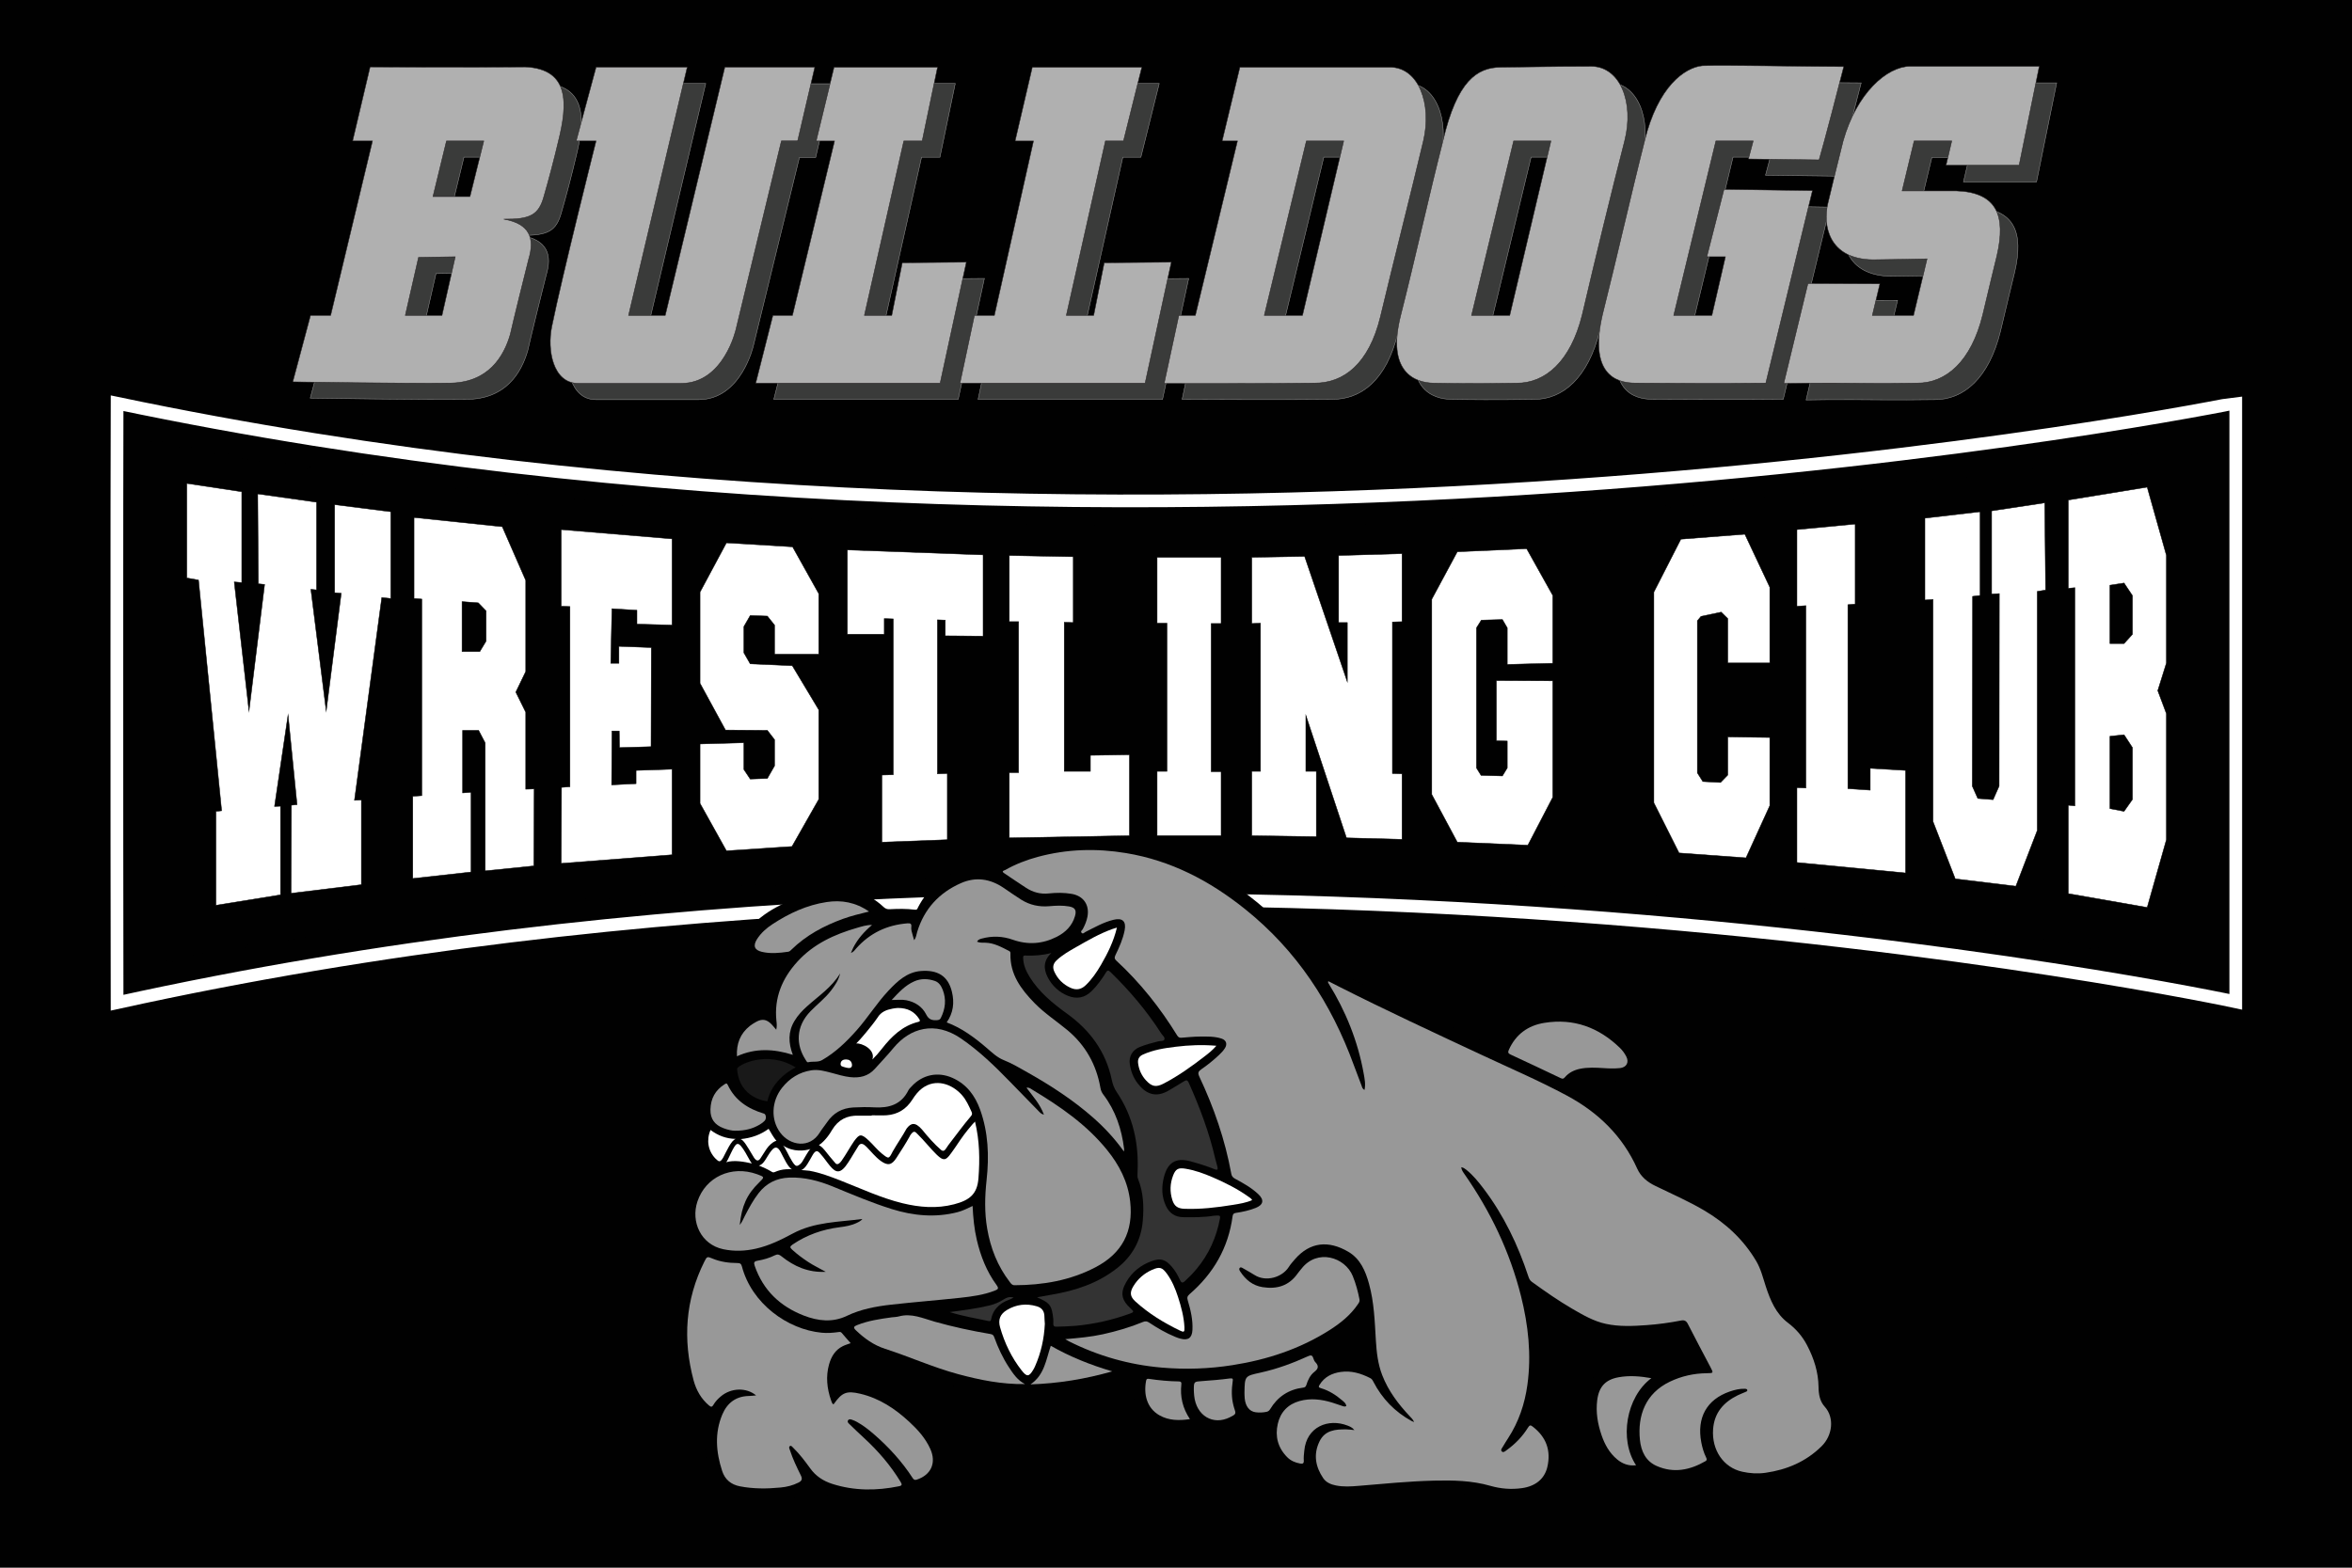 <?xml version="1.0" encoding="utf-8"?>
<!-- Generator: Adobe Illustrator 26.0.1, SVG Export Plug-In . SVG Version: 6.00 Build 0)  -->
<svg version="1.1" id="Banner_00000002370928143762477440000003144886751426026925_"
	 xmlns="http://www.w3.org/2000/svg" xmlns:xlink="http://www.w3.org/1999/xlink" x="0px" y="0px" viewBox="0 0 5184 3456"
	 style="enable-background:new 0 0 5184 3456;" xml:space="preserve">
<style type="text/css">
	.st0{fill:#010101;}
	.st1{fill:#010101;stroke:#010101;stroke-width:5;stroke-miterlimit:10;}
	.st2{fill:none;stroke:#FFFFFF;stroke-width:28;stroke-miterlimit:10;}
	.st3{fill:#FFFFFF;stroke:#010101;stroke-miterlimit:10;}
	.st4{fill:#3A3B3A;stroke:#989898;stroke-miterlimit:10;}
	.st5{fill:#B0B0B0;stroke:#231F20;stroke-miterlimit:10;}
	.st6{fill:#989898;}
	.st7{fill:#FFFFFF;}
	.st8{fill:#333333;}
	.st9{fill:#191919;}
</style>
<g id="Background_00000092454181532816580240000017887235835523703961_">
	<rect id="Background" class="st0" width="5184" height="3456"/>
</g>
<g id="BD_Wrestling_Logo">
	<g id="Banner">
		<path id="Banner_Background" class="st1" d="M323.7,969.1v1161.1c0,0,1923.1-463.8,4534.4,0.8c0,0,0-754,0-1155.8
			C2245,1397.4,323.7,969.1,323.7,969.1z"/>
		<path id="Banner_Border" class="st2" d="M258.1,888.9c-0.7,171.7-0.7,929,0,1321.6c2314-510.1,4669.7-2,4669.7-2V888.3
			C4927.7,888.3,2572.1,1373.9,258.1,888.9z"/>
		<g id="Wrestling_Club_Text">
			<g id="Wrestling_Club_Text_White_00000114035843102221130390000001570001571695375794_">
				<path id="B_00000103962049014372268210000006778784270000339089_" class="st3" d="M4775,1224.5l-42.4-150.6l-174,28.4V1297
					l14.6-1.4v480.9l-14.6-1.4V1970l174,30.5l42.4-149.7v-277.4l-19.1-50.9l19.1-61V1224.5z M4700.1,1762.3l-18.5,26.3l-31.1-6
					v-159.5l31.1-3.3l18.5,28.4V1762.3z M4700.1,1398.3l-18.5,20.4h-31.1v-128.6l31.1-4.8l18.5,27.8V1398.3z"/>
				<polygon id="U_00000083078328289521939890000007822644742349672359_" class="st3" points="4242.6,1142.3 4242.6,1322.8 
					4260.5,1321.5 4260.5,1811.1 4309.5,1937.4 4443.1,1953.7 4490.3,1830.8 4490.3,1303.8 4508.7,1300.8 4506.8,1108.5 
					4389.7,1126.2 4389.7,1309.6 4406.6,1308.6 4406.2,1733 4393,1762.9 4359.2,1760.2 4347.1,1733 4347.8,1314.7 4364.4,1312.7 
					4364.4,1128.1 				"/>
				<polygon id="L_00000162321025484193656840000007212174267994729644_" class="st3" points="3960.5,1167.5 3960.5,1336.6 
					3980.3,1335.2 3980.3,1737.1 3960.5,1736.4 3960.5,1901.4 4200.1,1924.5 4200.1,1698.4 4122.1,1693.7 4122.1,1741.9 
					4072.9,1738.5 4072.9,1333.1 4089,1331.7 4089,1155.3 				"/>
				<polygon id="C_00000001652175279307829240000012980046832427844241_" class="st3" points="3704.8,1188.6 3645.2,1305.3 
					3645.2,1769.7 3700.8,1880.4 3848.3,1891.2 3900.8,1776.1 3900.8,1625.8 3808.1,1624.5 3808.1,1708.6 3792.2,1725 
					3753.2,1722.9 3741.1,1703.8 3741.1,1368.5 3749.2,1358.8 3793.6,1349.4 3808.1,1363.7 3808.1,1461.5 3900.8,1461.5 
					3900.8,1294.5 3845.8,1177.7 				"/>
				<polygon id="G_00000025414205515153821670000004167688629574799253_" class="st3" points="3212,1216.4 3364.9,1209.6 
					3422.5,1312.7 3422.5,1462.2 3322.1,1464.8 3322.1,1384.1 3311.4,1365.8 3265,1367.1 3254.3,1384.1 3254.3,1693 3264.4,1709.3 
					3311.4,1710.6 3322.1,1693 3322.1,1633.7 3298.1,1633 3298.1,1500.3 3422.5,1500.9 3422.5,1757.5 3367.5,1863.3 3212,1856.5 
					3155.7,1751.4 3155.7,1321 				"/>
				<polygon id="N_00000095318972303003396170000010359365383045620140_" class="st3" points="2759,1228.6 2759,1374.6 
					2778.2,1373.9 2778.2,1700.4 2759,1700.4 2759,1842.3 2901.3,1844.4 2901.3,1700.4 2878.2,1700.4 2878.2,1576.9 2967.7,1847.1 
					3090.2,1850.4 3090.2,1705.9 3069,1705.2 3069,1371.2 3090.2,1370.5 3090.2,1220.5 2950.4,1224.6 2950.4,1372.5 2969.6,1372.5 
					2969.6,1503 2875.5,1226.6 				"/>
				<polygon id="I_00000155106524008958364160000000554330150170093459_" class="st3" points="2550.3,1228.6 2691.5,1228.6 
					2691.5,1374.6 2669.5,1374.6 2669.5,1701.1 2691.5,1701.1 2691.5,1842.3 2550.3,1842.3 2550.3,1700.4 2572.1,1700.4 
					2572.1,1373.9 2550.3,1373.9 				"/>
				<polygon id="L_00000003102131515770707080000017196687503516158900_" class="st3" points="2224.5,1224.6 2224.5,1370.5 
					2245,1370.5 2245,1703.2 2224.5,1703.2 2224.5,1847.1 2489.4,1842.3 2489.4,1663.8 2403.3,1665.1 2403.3,1700.4 2345.7,1700.4 
					2345.7,1371.9 2365.6,1372.5 2365.6,1227.3 				"/>
				<polygon id="T_00000176750799815929683390000010054625752962497425_" class="st3" points="1867.6,1212.3 1867.6,1398.3 
					1949,1398.3 1949,1363.7 1968.8,1364.4 1968.8,1707.9 1943.7,1708.6 1943.7,1856.6 2088,1851.2 2088,1705.2 2066.2,1705.9 
					2066.2,1366.4 2083.4,1367.1 2083.4,1401.7 2166.9,1402.4 2166.9,1223.2 				"/>
				<polygon id="S_00000086678267124918541930000001129053282623181489_" class="st3" points="1601.1,1196.7 1746.9,1205.5 
					1804.6,1308.7 1804.6,1442.4 1707.1,1442.4 1707.1,1378 1691.3,1358.2 1653.6,1356.9 1639.6,1381.2 1639.6,1439.1 
					1653.6,1463.5 1746.3,1467.5 1804.6,1564.7 1804.6,1762.2 1745.6,1866.1 1601.1,1875.6 1542.9,1771.1 1542.9,1640.1 
					1639.6,1637.4 1639.6,1696.4 1653.6,1717.4 1691.3,1716.1 1707.1,1688.4 1707.1,1630.5 1691.3,1610.1 1599,1609.4 
					1542.9,1506.3 1542.9,1305.3 				"/>
				<polygon id="E_00000006669169744249299570000012728564503127097517_" class="st3" points="1236.9,1336.5 1256.2,1337.2 
					1256.2,1734.4 1237.6,1735.8 1236.9,1903.4 1481.3,1884.4 1481.3,1695.7 1401.9,1698.4 1401.9,1727.6 1348.1,1730.3 
					1348.8,1611.5 1364.8,1611.5 1365.4,1648.2 1435,1646.1 1435.6,1427.5 1364.1,1424.8 1364.1,1462.2 1346.2,1462.2 
					1348.8,1341.9 1403.8,1345.3 1403.8,1375.9 1481.3,1378 1481.3,1187.9 1236.9,1167.5 				"/>
				<path id="R_00000169531513897133594360000000177712090332524461_" class="st3" d="M1158.8,1739.8v-169.7l-21.9-44.3l21.9-45.4
					v-200.9l-51.7-118.3l-194.6-20.4v178.5l17.2,1.4v433.3l-19.9,1.4v181.3l128.5-14.3v-175.8l-18.6,1.4v-137.9h35.2l14.5,27.7v282
					l107.3-10.9l0.7-169.7L1158.8,1739.8z M1071.4,1413.3l-13.9,23.1h-39.1v-110.1l35.8,2.7l17.2,17.8V1413.3z"/>
				<polygon id="W_00000034087020172671993090000014328759623451440794_" class="st3" points="411.7,1274.1 437.5,1278.8 
					488.5,1787.3 475.9,1788.7 475.9,1995.7 618.3,1972.7 618.3,1777.2 605.1,1777.8 634.9,1576.2 654.7,1773.8 642.2,1775.1 
					641.5,1969.3 796.5,1950.3 796.5,1763.6 781.3,1764.3 841.5,1317.3 861.4,1319.4 861.4,1128.2 737.5,1112.5 737.5,1306.6 
					752.1,1307.9 719,1567.4 685.2,1299.2 697.8,1300.5 697.8,1107.1 568,1088.8 569.3,1287 583.2,1288.4 548.8,1567.4 
					516.3,1282.9 532.9,1284.3 532.9,1084 411.7,1065.7 				"/>
			</g>
		</g>
	</g>
	<g id="Bulldogs_Text">
		<g id="Bulldogs_Text_Dark">
			<path id="S_00000004546339839368448630000007185927902318700204_" class="st4" d="M4067,485.8c11.3-48.4,23.2-96.2,33.8-138.6
				c29.8-105.4,96.2-163.8,147.2-164.5c24.5,0,285.1,0,285.1,0l-44.4,218.2h-161.1l12.6-53.7H4258l-26.5,110.1h119.4
				c89.5,3.3,110.1,54.4,89.5,143.2c0,0-23.9,98.1-31.2,130C4384,833.2,4328.3,881.6,4264,881c-92.2,1.3-135.9,0-181.7,0
				c-43.8,0-69.6,0-101.5,0.7c7.3-29.2,43.1-188.3,51.1-220.2l150.5,0.7l-16.6,69.6h90.8l29.8-124.7c0,0-95.5,2-119.4,2
				C4067,607.1,4056.4,530.9,4067,485.8z"/>
			<path id="G_00000103238432996447080360000018154697045117432737_" class="st4" d="M3930.4,880.3c-106.8,1.3-244.7,0-287.1,0
				c-45.1,0-102.8-21.2-72.9-151.2c30.5-120.7,63.7-268.6,92.8-382.6c29.2-120,88.2-161.8,127.3-165.8c51.1-2,228.1,2,311.7,2
				c-39.8,156.5-54.4,205.6-54.4,205.6l-156.5-2l10.6-39.8h-82.2l-92.8,384.6h84.2l29.8-129.3h-41.1l37.8-148.5l195.6,3.3
				L3930.4,880.3z"/>
			<path id="O_00000088134212774854240650000013587612055927786681_" class="st4" d="M3545.8,182.1c-83.6,0-176.4,2-200.3,2
				c-51.1,0.7-95.5,29.2-126.7,162.5c-29.2,113.4-62.3,263.3-92.8,383.3c-32.5,127.3,31.8,149.9,72.9,150.5
				c45.8,0.7,89.5,1.3,181.7,0c64.3,0.7,120-48.4,145.2-150.5c28.5-122,65-272.5,93.5-383.3C3641.3,261.6,3608.8,182.1,3545.8,182.1
				z M3366.1,731.1h-84.2l92.8-384.6h82.2L3366.1,731.1z"/>
			<path id="D_00000006702405924172587300000017815303812820839838_" class="st4" d="M3102.2,184.1c-84.2,0-305,0-330.9,0
				l-39.1,162.5h33.8l-92.8,384.6h-36.5l-31.2,149.2c0,0,236.7,1.3,329.6,0c65,0.7,120.7-42.4,145.9-145.9
				c29.2-122.7,67.6-275.9,94.2-387.9C3195,265,3165.2,184.1,3102.2,184.1z M2909.2,731.1H2825l92.8-384.6h82.2L2909.2,731.1z"/>
			<path id="L_00000056386102673885029660000007111918231088763037_" class="st4" d="M2313.7,184.1c25.9,0,241.4,0,241.4,0
				l-40.5,162.5h-39.8l-86.2,384.6h60.3l23.2-116l147.9-1.3l-57.7,266.6h-406.5l31.2-149.2h43.1l86.2-384.6h-40.5L2313.7,184.1z"/>
			<path id="L_00000034054033382589050580000004397263983453981603_" class="st4" d="M1877.4,184.1c25.9,0,228.1,0,228.1,0
				l-33.8,162.5h-40.5L1945,731.1h60.3l23.2-116l141.2-1.3l-57.7,266.6h-406.5l37.8-149.2h43.1l92.8-384.6h-41.1L1877.4,184.1z"/>
			<path id="U_00000057116293265474259200000017225705484017856917_" class="st4" d="M1352.9,184.1l-44.4,162.5h43.8
				c0,0-74.9,297.7-97.5,409.1c-10.6,51.1,2,125.3,58.4,125.3c57,0,170.4,0,226.8,0c94.2,0,120.7-119.4,120.7-119.4L1762,347.2h35.8
				l37.8-162.5h-198.3l-130.6,547.1h-80.9l129.7-547.7H1352.9L1352.9,184.1z"/>
			<path id="B_00000025430119880610519190000016050450327695027076_" class="st4" d="M1196.4,183.4c-120,1.3-342.2,0-342.2,0
				l-38.5,163.1h43.8l-92.2,384.6h-44.4l-39.1,146.5c0,0,251.3,4,342.8,2.7c88.2,0.7,122.7-59,136.6-107.4
				c4.6-21.2,35.1-145.2,40.5-165.8c13.9-45.8,2.7-78.2-55-88.2c59,0.7,77.6-9.3,88.9-51.1c9.3-31.8,23.2-84.2,31.8-121.4
				C1289.2,266.9,1295.2,188,1196.4,183.4z M1012.7,731.1h-80.9l29.2-128l80.9-1.3L1012.7,731.1z M1074.4,469.2h-81.6l29.8-122.7
				h82.2L1074.4,469.2z"/>
		</g>
		<g id="Bulldogs_Text_Light_00000131368841772057814070000001757261180452183474_">
			<path id="S" class="st5" d="M4028.6,449.3c11.3-48.4,23.2-96.2,33.8-138.6c29.8-105.4,96.2-163.8,147.2-164.5
				c24.5,0,285.1,0,285.1,0l-44.4,218.2h-161.1l12.6-53.7h-82.9l-26.5,110.1h119.4c89.5,3.3,110.1,54.4,89.5,143.2
				c0,0-23.9,98.1-31.2,130c-25.2,102.8-80.9,151.2-145.2,150.5c-92.2,1.3-135.9,0-181.7,0c-43.8,0-79.9,0-111.7,0.7
				c7.3-29.2,45.3-188.3,53.3-220.2l158.6,0.7l-16.6,69.6h90.8l29.8-124.7c0,0-95.5,2-119.4,2
				C4028.6,571.3,4017.9,494.4,4028.6,449.3z"/>
			<path id="G" class="st5" d="M3892,844.5c-106.8,1.3-244.7,0-287.1,0c-45.1,0-102.8-21.2-72.9-151.2
				c30.5-120.7,63.7-268.6,92.8-382.6c29.2-120,88.2-161.8,127.3-165.8c51.1-2,228.1,2,311.7,2c-39.8,156.5-54.4,205.6-54.4,205.6
				l-155.8-2l10.6-39.8h-82.2L3689,695.3h84.2l29.8-129.3H3762l37.8-148.5l195,2.7L3892,844.5z"/>
			<path id="O" class="st5" d="M3507.3,146.3c-83.6,0-176.4,2-200.3,2c-51.1,0.7-95.5,29.2-126.7,162.5
				c-29.2,113.4-62.3,263.3-92.8,383.3c-32.5,127.3,31.8,149.9,72.9,150.5c45.8,0.7,89.5,1.3,181.7,0c64.3,0.7,120-48.4,145.2-150.5
				c28.5-122,65-272.5,93.5-383.3C3602.8,225.2,3570.3,146.3,3507.3,146.3z M3327.6,695.3h-84.2l92.8-384.6h82.2L3327.6,695.3z"/>
			<path id="D" class="st5" d="M3063.7,148.2c-84.2,0-305,0-330.9,0l-39.1,162.5h33.8l-92.8,384.6h-36.5l-32.3,150.1
				c0,0,237.8,0.4,330.7-0.9c65,0.7,120.7-42.4,145.9-145.9c29.2-122.7,68.3-275.9,94.8-387.9
				C3156.6,229.1,3126.7,148.2,3063.7,148.2z M2870.8,695.3h-84.2l92.8-384.6h82.2L2870.8,695.3z"/>
			<path id="L" class="st5" d="M2275.3,148.2c25.9,0,241.4,0,241.4,0l-40.4,162.5h-39.8l-86.2,384.6h60.3l23.2-116l147.9-1.3
				l-57.7,266.6h-408.1l31.8-149.2h44l86.2-384.6h-40.5L2275.3,148.2z"/>
			<path id="L_00000005961750670012436270000000948459104063206293_" class="st5" d="M1838.3,148.2c25.9,0,228.1,0,228.1,0
				l-33.8,162.5h-40.5l-86.9,384.6h60.3l23.2-116l141.2-1.3l-57.7,266.6h-406.5l37.8-149.2h43.1l92.8-384.6h-40.5L1838.3,148.2z"/>
			<path id="U" class="st5" d="M1313.8,148.2L1270,310.7h43.8c0,0-74.9,297.7-97.5,409.1c-10.6,51.1,2,125.3,58.4,125.3
				c57,0,170.4,0,226.8,0c94.2,0,120.7-119.4,120.7-119.4l100.1-415.1h35.8l37.8-162.5h-198.3l-131.3,547.1h-80.9l129.3-547.1
				H1313.8z"/>
			<path id="B" class="st5" d="M1157.9,147.6c-120,1.3-342.2,0-342.2,0l-38.5,163.1h43.8l-92.2,384.6h-44.4l-39.1,146.5
				c0,0,251.3,4,342.8,2.7c88.2,0.7,122.7-59,136.6-107.4c4.6-21.2,35.1-145.2,40.5-165.8c13.9-45.8,2.7-78.2-55-88.2
				c59,0.7,77.6-9.3,88.9-51.1c9.3-31.8,23.2-84.2,31.8-121.4C1250.8,230.5,1256.7,152.2,1157.9,147.6z M974.2,695.3h-80.9l29.2-128
				l80.9-1.3L974.2,695.3z M1035.9,433.4h-81.6l29.8-122.7h82.2L1035.9,433.4z"/>
		</g>
	</g>
	<g id="BD-Body">
		<path id="Sillowette" class="st0" d="M4046.3,3086.5c-7.6-8.4-9.3-19.2-9.3-30.3c-0.2-29.2-7.4-56.9-18.9-83.4
			c-13.4-31-31.3-58.3-59.5-78.8c-22.7-16.5-31.5-42.8-39.8-68.5c-6-18.5-10.6-37.5-20.3-54.5c-33.5-58.9-82-102.3-141.2-134.1
			c-30.4-16.3-61.8-30.9-92.9-45.9c-14.5-6.9-25.2-16.5-32.2-31.5c-24.9-53.8-62.1-97.7-109.4-133.2c-16-12-33-22.4-50.4-33.4
			c11-10.2,23.9-10.7,36.9-10.8c21.6-0.2,43.2,3.2,64.8,0.7c36.2-4.1,53-37.5,34.5-68.8c-5.3-9.1-11.6-17.6-19.2-24.9
			c-51.4-49.4-112.3-71.7-183.5-62.2c-44.7,5.9-79.1,28.2-100.8,68.5c-7.6,14.2-7.5,14.3-21.7,7.6c-131.1-61.1-262.7-121.2-390-190
			c-3.3-1.8-6.1-3.9-8.5-6.9c-44.9-57.3-97-107.2-156.4-149.2c-122.1-86.5-256.3-126.9-406.3-102.6c-51.3,8.3-100.2,23.9-142.6,55.4
			c-2.7,2-5,1.7-7.7,1.3c-18.8-2.7-37,0.6-54.6,6.9c-41.9,15.1-73.2,42.6-93.8,82.2c-1.4,2.7-1.7,6.1-7,5.4
			c-18.4-2.4-37-2.1-55.5-1.1c-5.3,0.3-9.3-1-13.3-4.7c-36.9-34.6-80.9-45.6-130.1-38.6c-34.9,5-67,18.6-98.1,34.5
			c-24.9,12.7-48,27.9-66.1,49.8c-8.6,10.4-15.7,21.6-16.8,35.4c-1.8,23.9,14.6,41.1,42.4,46.1c11.8,2.1,23.7,1.5,36.5,2.4
			c-1.9,3.3-3.3,5.6-4.6,8c-11.2,19.4-20.6,39.7-23.6,61.9c-1.7,12.8-6.9,18.2-18.7,22.6c-35.5,13-60,37.2-68.6,75.2
			c-4,17.7-3.5,35.6-0.3,53.4c1.2,6.5-0.7,9.6-7,12.4c-39,17.5-58.8,53.1-52.3,95.3c1.9,12.2,2.6,23.3-2.8,34.7
			c-1.8,3.8-2.3,8.3-2.9,12.6c-3.3,24,5.4,44.2,20.6,62.1c7.9,9.3,7.8,9.1-1.7,17.1c-5.2,4.3-10.3,8.9-15.1,13.7
			c-40.6,41.2-44.2,103.7-7.7,147.2c5.7,6.8,5.9,11.2,1.1,17.9c-4.1,5.7-7.2,12.2-10.1,18.7c-37.5,84.4-43.5,171.6-21.4,260.7
			c8.4,34.1,24,65,55.8,84.3c4.1,2.5,1.8,5.2,1.3,8c-7.6,39.7-4.8,78.6,8.5,116.8c9.7,27.9,28.5,45.4,57.5,52
			c28.4,6.4,57.1,6.1,85.8,4.9c21.1-0.9,41.6-4.9,61.1-13.5c8.5-3.7,14.3-14.7,22.4-13.8c8.3,0.9,16,8.6,24.6,12.1
			c49,19.7,99.7,21.6,151.2,14.2c25.9-3.7,49.7-14.5,73.3-24.6c26.9-11.5,42.9-33,43.6-63.4c0.5-19.9-7.2-37.5-17.8-53.7
			c-33.5-51.6-79.1-88.8-136.2-111.3c-25.3-10-51.6-19.8-79.4-6.1c-0.8-13.9,0.4-27,5.4-39.6c5-12.5,14-19,27.5-19.8
			c15.7-0.9,30.7,2.2,45.6,6.7c43.4,13.3,84.8,32.1,127.9,46.2c52.3,17.2,105.3,31.3,160.3,36.2c59.2,5.3,117.9-0.4,176-11.9
			c35.1-7,69.6-16.3,103.7-27.9c0.6,1.3,0.9,1.6,0.8,1.9c-0.4,4.6-1.1,9.2-1.3,13.8c-2.2,36.9,9.4,67.6,41.4,88.3
			c21,13.6,44.6,17,69.2,16.2c21.6-0.7,42.3-8.4,65.2-1.3c24.2,7.6,47.2-3.6,67.5-17.9c3-2.1,5.3-4.4,9.8-2.3c9.1,4.2,19,5.4,29,4.5
			c6-0.5,9,0.4,7.7,7.7c-0.9,5.1-0.4,10.5,0,15.7c4.2,53.4,42.6,92.6,90.5,89.8c4.7-0.3,5.5,2.6,7,5.7
			c11.2,22.9,29.6,36.6,54.4,41.9c16.2,3.4,32.6,3.4,48.9,2.1c53-4.2,105.9-9.5,159-11.6c31.9-1.2,63.6-1.5,95.3,2.3
			c20.3,2.5,39.4,9.9,59.7,12.6c26,3.4,51.8,3.7,77-4.3c50.7-16.1,66.1-61.7,61.1-105.7c-4-35.2-23.9-60.8-52.7-80.1
			c-3.8-2.6-6.7-4-5-9.9c18.8-67.4,18.5-135.5,7.2-204c-2-12.1-4.2-24.3-6.7-38.3c25.2,17.5,49,32.9,73.4,47.4
			c39.4,23.5,80.8,39.3,127.6,38.7c36.6-0.5,72.8-3.5,108.9-9.3c3.1-0.5,6.4-2.6,8.8,1.9c9.9,19.1,20,38.1,30.3,57.8
			c-18.8,3.4-36.2,7.5-52.8,14.4c-3,1.2-5.4-0.2-8.1-0.8c-33.7-7.3-67.4-12.1-102-7.7c-38.7,4.9-66,26-73.6,61.5
			c-11.5,54.2-0.3,104.4,32.1,149.3c20,27.8,47.5,43.9,82.5,40.2c16.2-1.7,30.2-0.3,45.8,4.5c41.2,12.7,80.6,4.1,117.2-17.8
			c4.9-2.9,7.5-2.9,11.5,1.1c6.6,6.6,14.4,11.5,22.8,15.7c30.9,15.3,63.6,16.9,96.8,11c52.1-9.3,98.2-30.4,134.8-69.8
			C4071.8,3168.8,4072.2,3114.9,4046.3,3086.5z M2937.8,3000.2c-3,0.8-5.5,0.2-7.4-2.3c-1.3-1.7-2.7-3.4-4-5.1
			c-11.4-15.8-10.9-17.7,5.3-27.5c24.1-14.5,46.8-30.9,66.5-51.2c1-1,2.3-1.8,4.3-3.4c3.6,31.1,2.4,61.7,8.5,92.9
			C2986.5,2995.8,2962.3,2993.4,2937.8,3000.2z"/>
		<g id="Gray_Parts">
			<g id="Leg_and_Paw_Parts">
				<path id="Leg_and_Paw" class="st6" d="M1836.7,3095.9c0.5-0.4,1-0.7,1.4-1.1c17.9-25.4,28.1-29.3,58.2-22.2
					c42.1,10,76.8,33.1,108,62c18.7,17.3,35.6,36.1,46.2,59.7c13.7,30.4,1.9,57.1-29.6,67.5c-4.2,1.4-6.7,0.6-9.1-3.1
					c-24-37.1-53.6-69.3-87-98.1c-11.3-9.7-23-18.7-36-25.9c-3.2-1.8-6.6-3.3-10.1-4.5c-3.1-1.1-7-2.7-9.4,0.8
					c-2.6,3.7,0.8,6.5,3.1,8.7c10.4,10.1,20.9,20.2,31.6,30c31.3,28.8,58.9,60.7,81,97.2c3.4,5.6,3.5,8.2-3.6,9.6
					c-49.5,10.1-98.7,10.3-147.3-5.3c-19.5-6.3-35.9-16.9-48.3-34.1c-11.4-15.7-23.1-31.4-37.1-45c-2.2-2.1-4.5-5.9-7.4-4.3
					c-3.6,1.9-1.3,6-0.3,9c6.3,19.4,15.2,37.8,24.2,56c3.9,7.9,1.8,12-5.1,15.5c-12.6,6.4-26,9.7-39.9,11
					c-29.9,2.9-59.8,3.1-89.5-2.7c-19.4-3.8-32.9-14.8-39.1-34c-13.5-41.7-16.9-83.6,0.7-124.9c10.7-25,29.8-39.6,58.1-40.2
					c5.1-0.1,10.2-0.8,16.1-1.3c-21.6-17.9-55-16.8-77.5,2c-6.5,5.4-12.3,11.4-16.5,18.7c-2.9,5.1-5.3,5.3-9.7,1.6
					c-17.5-14.7-28.2-33.9-34-55.2c-24.1-90.1-18.5-177.8,23.7-262.1c5.8-11.6,6.2-11.5,18.3-6.5c17.4,7.2,35.7,9.6,54.3,9.7
					c6,0,8.5,1.5,10.1,7.4c21.5,81.7,100.1,139,175.8,146.2c12.4,1.2,24.7,0.3,36.9-1.4c2.8-0.4,5.2-0.8,7.4,1.9
					c6.3,7.6,12.9,14.9,19.6,22.5c-6,2.3-11.9,3.9-17.3,6.6c-16.7,8.3-25.4,22.9-30.3,40.2c-7.5,26.8-4.6,53.2,4.4,79.2
					C1832.9,3090.3,1833.7,3093.7,1836.7,3095.9z"/>
				<path id="Paw_Part" class="st6" d="M2622.7,3128.5c-24.2,3.5-46.7,3.3-67.5-8.6c-27.8-16-34.9-46.6-29-76.5c0.8-3.9,3-4.1,6-3.7
					c22,3.3,44,5.4,66.3,5.7c4.5,0.1,5.8,1.9,5.3,6.3C2600.8,3078.9,2606.5,3104.2,2622.7,3128.5z"/>
				<path id="Paw_Part_00000005254885933849666250000003107378698027715492_" class="st6" d="M3639.7,3038.2
					c-55.8,41.8-71.2,135.6-33.7,192c-16.3,2-30-3.2-41.9-13.1c-16.8-14.1-27.1-32.6-34.1-53.1c-8.6-25.1-13-50.7-9.6-77.4
					c3.8-29.5,18-45.1,47.1-50.4C3591.1,3031.9,3614.7,3033.8,3639.7,3038.2z"/>
				<path id="Paw_Part_00000147220389038550254280000011505495240346232962_" class="st6" d="M2742.9,3070.9
					c0.6-37.7,0.7-37.3,34.8-44.8c36.2-8,71-20.6,104.7-36c6.1-2.8,9.9-3.6,12.2,4.1c0.9,3.2,2.5,6.6,4.7,8.9
					c7.7,8.1,6.7,14.2-2.2,21.1c-9.2,7.1-14.3,17.7-17.7,28.7c-1.3,4.3-3.2,5.7-7.5,6.2c-31.7,4-55.8,20-72.3,47.3
					c-2.2,3.6-4.5,5.3-8.4,6.1c-8,1.6-16,1.9-23.9,0.8c-13.5-1.9-22-12.9-23.8-30.1C2743,3078.3,2743,3073.3,2742.9,3070.9z"/>
				<path id="Paw_Part_00000129177242370734486720000006181314005343418518_" class="st6" d="M2631.3,3064.9c0-19.5,0-19,18.7-20.3
					c20.3-1.4,40.6-3.1,60.8-5.8c7.2-0.9,6.8,1.6,6.1,6.7c-2.5,17.5-2.9,35,1.6,52.4c0.4,1.5,0.8,3,1.2,4.5c5.1,14.9,5.1,14.9-9,22
					c-37.2,18.6-74.1-3.5-78.6-47.3C2631.6,3072.7,2631.5,3068.4,2631.3,3064.9z"/>
			</g>
			<g id="Chest">
				<path id="Chest_Part" class="st6" d="M2259.1,3051.2c-50.8,0.9-99.7-9-148.1-22.1c-54.6-14.8-106.2-38.2-159.9-55.5
					c-25.7-8.3-45.9-23-64.8-41.1c-6.2-6-4.3-8.4,2.6-11.2c24.6-9.9,50.5-13.6,76.5-17.2c5.2-0.7,10.6-0.6,15.6-2
					c28.1-7.8,53.4,4.3,79.2,11.6c40.4,11.4,81.4,20.2,122.8,27.2c4.6,0.8,6.7,2.3,8.3,6.8c8.4,23.3,18.8,45.7,32.4,66.4
					C2233.2,3028.6,2242.8,3042.9,2259.1,3051.2z"/>
				<path id="Chest_Part_00000064354729281083990970000012564295147744032405_" class="st6" d="M2271.3,3051.9
					c30.8-20.7,34.2-54.3,44.7-85.1c42.2,24.1,86.9,42.1,135.5,56.4C2391.4,3040.3,2332.6,3049.9,2271.3,3051.9z"/>
			</g>
			<path id="Tail" class="st6" d="M3534.9,2354.7c-17.6-1.1-35.1-2.1-52.5,1.5c-13.1,2.8-24.5,8.4-33.2,18.6c-2.9,3.4-5,4-9.2,2
				c-36.7-17.5-73.5-34.9-110.5-52c-5.7-2.6-6.2-5.1-3.9-10.4c15.3-34.2,42.2-53.7,78.3-59.5c64.6-10.4,119.8,10,166.3,55
				c5.8,5.6,10.6,12.1,14.3,19.3c6.5,12.7,0.6,23.7-13.6,25.4c-6.1,0.7-12.3,0.8-18.5,0.8C3546.6,2355.5,3540.7,2355,3534.9,2354.7z
				"/>
			<path id="Body" class="st6" d="M4021.7,3100.9c-10.7-11.8-13.3-27.4-13.5-43.3c-0.4-32.8-10.2-63.1-25.3-92
				c-10.3-19.7-24.2-35.9-42.2-49.5c-26.5-20-38.8-49.7-48.8-80.3c-6.1-18.7-10.7-38-20.8-55.3c-28-47.5-67.2-83.8-114.1-111.6
				c-34.8-20.6-72-36.8-108.4-54.5c-17.4-8.4-31.9-20-40.1-38.2c-32.3-72-86-123.8-154.5-160.7c-61.5-33.1-125.7-60.6-188.9-90.2
				c-105.7-49.4-211.6-98.5-315.7-151.2c-7.2-3.7-14.4-7.4-21.7-11.1c-1.3,2.9,0,4,0.7,5.2c37.9,61.3,64.4,127,77.2,198
				c2.1,11.8,4.7,23.9,1.9,36.5c-4.7-2.1-5.3-6.1-6.5-9.4c-5.8-14.9-11.5-29.9-17-45c-49.5-136.1-126.1-253.2-240.1-344.4
				c-77.5-62.1-162.9-106.8-261.8-123.2c-65.5-10.9-130.4-9-194.7,8.3c-25.1,6.8-49.2,16.1-71.9,29c-1.8,1-9.4,2.1-2.5,6.8
				c16.1,10.9,32.2,21.8,48.5,32.4c15.2,9.9,31.7,14.4,50.2,12.4c16.6-1.8,33.3-1.9,49.9,0.9c26.4,4.4,40,24.1,35.3,50.1
				c-1.8,9.9-5.7,18.8-10.3,27.6c-1.3,2.5-5.5,4.7-2.9,7.9c3.1,3.9,6.1-0.2,8.8-1.6c20.1-10.1,39.7-21.4,61.8-26.8
				c19.8-4.9,28.4,3.5,24.5,23.3c-3.8,19.3-11.7,37-20.2,54.5c-2.6,5.4-2.3,8.5,2.1,12.5c52.6,48.5,96.6,104.1,134,164.9
				c2.5,4,5.2,5.2,9.7,4.8c13.2-1.1,26.5-2.4,39.8-2.5c16.3-0.1,32.9-0.8,48.7,4.6c9.8,3.4,12.6,11.8,7.1,20.7
				c-3.6,5.8-8.3,10.7-13.3,15.4c-12.2,11.4-25.1,22-38.9,31.4c-6.9,4.7-8.1,8.2-4.4,16.1c32.2,68.4,56.8,139.3,70.4,213.9
				c0.9,5.2,3.1,8.4,8.1,11.1c18.2,9.8,36.4,19.9,51.6,34.3c13.3,12.5,11.2,23.3-5.6,30.1c-14.1,5.7-28.9,8.8-43.9,11.1
				c-4.7,0.7-6.6,2.4-7.3,7.5c-9.3,69.6-42.3,126.3-95,171.8c-5.3,4.5-5.4,8.2-3.6,14.2c6.3,21.1,11.3,42.4,10.1,64.7
				c-0.9,17.4-9.5,23.6-26.4,19c-3.9-1-7.7-2.3-11.4-3.9c-20.4-8.3-39.3-19.4-57.6-31.5c-4.6-3-8.2-3.6-13.5-1.4
				c-28.5,11.8-58.1,20.4-88.3,27.1c-26.5,5.8-53.4,8.3-83.1,10.8c4.3,2.6,6.1,3.8,8,4.7c64.5,32.4,132.7,51.8,204.5,58
				c52.2,4.5,104.3,2.8,156.2-5.4c76.5-12,148.7-35.7,214.3-77.5c23.8-15.2,45.7-32.8,61.8-56.5c2.2-3.2,4.6-6.2,3.7-10.9
				c-3.4-17.6-8-34.7-14.8-51.4c-17-41.9-78.5-61.2-113.3-16c-2.6,3.4-5.7,6.6-8.1,10.1c-19,27.3-45.6,35.2-77.1,30.3
				c-22-3.4-37.5-16.2-49.4-34.3c-1.7-2.5-3.7-5.8-1-8.4c2.4-2.2,5.3,0.1,7.6,1.4c8.3,4.7,16.7,9.4,24.8,14.5
				c25.4,16.1,61.1,5,75.4-17.6c3.9-6.2,9-11.8,13.8-17.4c33.2-38,74-41.8,117.5-16.2c26.5,15.6,37.8,42.3,45.6,70.6
				c11.3,40.8,12.6,82.9,15.1,124.9c1.6,26.3,4.5,52.2,14.2,77c13.5,34.6,35.4,63.4,60.6,90.2c3.2,3.4,6.8,6.5,9.5,12.7
				c-3.1-1.3-4.5-1.7-5.7-2.4c-36.8-20.2-64.7-49.1-84-86.3c-1.7-3.3-3.3-6.4-7-8.2c-20.5-10.5-41.8-16.9-65.1-13.6
				c-19.4,2.8-35.9,10.9-46.6,28.4c-2.5,4.2-2.5,5.8,3,7.4c17.7,5.2,33.1,15,47,27c3.9,3.3,8.3,6.5,8.9,12.4c-3.2,1.9-6,0.7-9-0.3
				c-7.3-2.5-14.6-5-21.9-7.3c-23.7-7.3-48-10.2-72.1-3.5c-25.6,7.1-42.1,24.5-48,50.3c-6.3,27.7,0.3,52.7,20.6,73.3
				c7.8,8,17.7,12.2,28.6,14.2c5.4,1,8.6,0.3,8.1-6.8c-0.5-7,0.4-14.2,1.1-21.2c4.8-53.2,53.2-72.3,95.8-55.5c5,2,10,4,14.7,9.8
				c-7.1-0.7-12.5-1.6-17.9-1.6c-23.9-0.2-47.1,1.6-59.2,26.9c-13.6,28.4-8.7,55.4,8.3,80.6c6.5,9.6,17,14,28.3,16.2
				c16.6,3.3,33.2,2.2,49.9,0.8c55.1-4.6,110.2-10.1,165.5-11.5c42-1,83.9-0.3,124.9,11.5c22.6,6.5,46,8.4,69.8,5
				c29.5-4.2,49.6-20.3,55.7-46.8c8.3-36.2-2.5-65.6-31.9-88.5c-5.1-4-7.1-4-10.8,1.9c-12.2,19.6-28,36-46.8,49.5
				c-3.1,2.2-7.1,6.3-10.6,3.3c-3.9-3.2,0.1-7.4,2-10.7c3.7-6.4,7.7-12.7,11.7-18.9c23.3-35.9,36.6-75.4,42.4-117.5
				c9.1-66.2,2-131.3-14.1-195.6c-24.5-97.6-67.2-186.7-124.7-269.1c-3-4.4-6.4-8.6-7-15.1c5.2,1,8.2,3.4,11.4,5.9
				c14.8,11.9,26.6,26.6,38,41.6c44.3,58.5,75.5,123.6,98.4,193c1.6,4.7,3.2,8.9,7.6,12.1c29.1,21,58.4,41.6,89.4,59.6
				c23.5,13.6,47,27.4,74,33.2c29.6,6.4,59.6,5,89.5,2.8c25.6-1.8,51-5.3,76.2-10.2c7.3-1.4,11.5,0.7,15.1,7.8
				c16.2,32,33.2,63.5,49.8,95.2c6.8,13,6.7,13-8.1,13.2c-28.5,0.3-55.7,6.3-81.4,18.6c-54,25.8-71.5,75-66.1,128.1
				c2.6,25.4,12.7,47.2,37.2,57.9c37.3,16.3,73,9,107.1-10.6c4.1-2.4,3.1-5.1,1.5-8.5c-5.2-10.6-8.4-21.8-10.6-33.4
				c-10.2-54.2,12.2-94.2,62.6-111.7c10.8-3.7,21.9-6.5,33.5-6.1c2.1,0.1,4.8,0.4,5.4,2.7c0.7,2.6-2.1,3.5-4,4.3
				c-5.6,2.5-11.5,4.6-17,7.3c-31.2,15.3-51.7,38.4-54.4,74.7c-3.4,45.9,22.7,84.6,64.1,93.8c17,3.8,34.2,4.9,51.6,2.4
				c47.1-6.8,88.9-24.5,123.3-58.4C4038.9,3164.9,4044,3125.4,4021.7,3100.9z"/>
			<g id="Head">
				<path id="Chin" class="st6" d="M1901.3,2687.2c-52.3,6.9-105.9,6.2-154.5,32.4c-25.4,13.7-51.7,26.5-80.3,33
					c-24,5.5-48.1,6.5-72.5,1.3c-49.2-10.4-71.6-60.5-56.9-104.9c18.1-54.5,75.1-80.6,131.3-60.5c17.2,6.2,17.2,6.2,4.2,18.9
					c-26.3,25.7-37.9,51.1-42.1,93.1c5.3-6.6,7.9-13.6,11.3-20.1c9-17.3,18.1-34.5,30.1-49.9c17.1-22.1,39.7-33.4,67.8-34.5
					c33.4-1.2,64.8,7,95.4,19.5c43.1,17.7,86,36,130.4,49.9c47.4,14.8,96.1,19.5,145.2,6.8c11.4-2.9,21.7-8.3,33-13.6
					c1.2,25.8,3.6,50.6,9.3,74.9c8.4,35.8,21.7,69.6,43.5,99.4c5.6,7.7,3.3,9.5-4.1,12.4c-24.2,9.4-49.6,12.8-75,15.6
					c-51,5.5-102.1,9.5-153,15.2c-33.7,3.8-67,9.9-98.2,24.9c-31.2,14.9-63.3,11.3-94.5-0.8c-52.3-20.3-89.6-55.7-108.2-109.5
					c-2.5-7.3-1.6-10.1,6.6-11.5c13-2.2,25.9-6,37.8-11.9c6-3,9.7-1.7,14.6,2.3c27.8,22.2,58.7,36.1,97.6,34.2
					c-14.2-8-27-14-38.8-21.8c-12.4-8.2-24.3-17-35.2-27c-5-4.6-5.9-6.8,0.7-11.3c31.6-21.5,66.4-33.6,104.1-38.3
					c12.8-1.6,25.7-3.8,37.5-9.5c4.7-2.3,9.5-4.5,12.7-9C1901.2,2687.1,1901.2,2687.1,1901.3,2687.2z"/>
				<path id="Cheek" class="st6" d="M2300.9,2457.3c-8.7-23.5-24.4-40.6-38.4-59.3c5.9-1.4,9.6,2.4,13,4.4
					c60.9,36.6,119.1,76.6,164.3,132.4c27.1,33.4,46.4,70.5,51.2,114.1c7.3,66.1-17.5,114.1-76.6,144.9
					c-55.7,29.1-115.8,39.3-178.1,39.5c-5.9,0-8-3.7-10.7-7.2c-26.8-34.8-42.3-74.3-49.7-117.3c-6.2-35.9-5.3-71.9-1.3-108
					c5.7-52.4,3.7-104.3-14.3-154.5c-11.2-31-29.7-56.1-60.8-70c-32.4-14.5-66.4-7.3-90.4,18.8c-2.5,2.7-5.4,5.4-7,8.6
					c-15.6,31.5-42.7,39.3-75.1,37.5c-15.4-0.9-30.8-0.6-46.3,0.2c-25.1,1.4-44.1,12.3-58,32.9c-5.2,7.7-11.3,14.8-16.1,22.7
					c-21.9,35.5-65.3,29-86.9-0.1c-21.1-28.3-19.6-69.1,4.1-99c16.5-20.8,37.8-34.3,64.5-38.4c15.5-2.4,30.1,1.9,44.7,5.7
					c13.4,3.5,26.7,7.8,40.5,9.3c20.9,2.3,39.7-1.5,54.7-18.2c13.8-15.4,28.1-30.3,41.3-46.3c36.1-43.6,90.8-60,148.2-20.9
					c40.1,27.4,74.6,60.8,108.2,95.4c21.3,22,42.6,43.9,64,65.7C2292.6,2452.9,2295,2455.9,2300.9,2457.3z"/>
				<path id="Upper_Lip" class="st6" d="M1620.1,2492.7c-6.1,0.2-15.8-1.9-25.5-5.6c-19.2-7.2-29.2-20.3-28.7-41.3
					c0.6-24.1,10.7-42.6,31.2-55.5c3-1.9,4.9-2.9,6.9,1.4c16.1,34.3,44.8,52.8,79.9,63.3c4.5,1.3,5.8,11,1.6,15.6
					c-3.1,3.3-6.9,6.2-10.9,8.5C1659.2,2488.2,1642.4,2492.9,1620.1,2492.7z"/>
				<path id="Eye_Lid" class="st6" d="M1965.3,2204.5c15.8-17,30-32.4,49.8-41.1c15-6.6,30.1-6,45.1-1c9.1,3,14.1,10.7,17.5,19.3
					c8.5,21.5,6,42.3-4.1,62.5c-1.9,3.8-4.6,4.5-8.8,4.8c-10.9,0.7-18-1.7-23.6-12.9c-8.7-17.3-24.6-27.3-43.7-31.1
					C1987.4,2203.1,1977.3,2204.5,1965.3,2204.5z"/>
				<path id="Forehead" class="st6" d="M1922.1,2039.1c-18,15.2-31.4,30.8-41.1,49.3c-1.8,3.5-3.2,7.2-5.5,12.5
					c6.4-2.6,8.6-6.7,11.5-9.9c30.2-34.1,68.2-52,113.4-55.5c6.5-0.5,9,1.2,8.2,7.8c-0.4,3-0.1,6.2,0.6,9.2
					c1.6,6.6,3.6,13.1,5.7,20.3c4.4-5.9,4.9-12.5,6.7-18.5c15.5-50.7,48.3-86.2,96.3-107.4c32.9-14.5,64.5-9.6,94,10.3
					c13.1,8.8,25.9,18,39.2,26.3c18.9,11.8,39.7,16.2,62,14.2c14.4-1.3,29-2,43.4,0.6c13,2.4,16.6,8.2,12.9,21.1
					c-6.2,21.6-21,36.1-40.4,45.9c-31.2,15.8-63.4,18.1-96.8,6.3c-22.3-7.9-45.3-8.8-68.3-2.5c-3.8,1-7.8,2-10.5,6.8
					c5.9,2.8,12,2.2,17.8,2.3c19.7,0.3,36.1,9.7,52.9,18.2c2.8,1.4,3.1,3.4,3,6c-1.3,45.6,23.5,78.6,53.2,109
					c21.9,22.4,48.2,39.5,72.2,59.4c40,33.3,64,76.2,72.9,127.4c1,5.8,3.1,10.5,6.5,14.9c26.9,35.4,40.3,76,45.7,119.6
					c0.2,1.4-0.1,2.8-0.3,5.9c-20.2-28.3-42.6-52.4-67.4-74.3c-44.5-39.2-93.9-71.3-145.4-100.3c-17-9.5-33.7-19.7-51.8-26.8
					c-14.9-5.9-25.8-16.6-37.5-26.6c-13.3-11.5-27.1-22.5-41.8-32.3c-14.6-9.8-30-18.1-46.8-24.4c14.6-21,17.3-43.5,11.5-67.5
					c-8.5-35.1-31.7-48.7-68.6-45.8c-30.4,2.5-51.4,22.3-71.1,43.2c-25.7,27.3-45.4,59.4-70.2,87.4c-22.4,25.3-46.5,48.6-76.1,65.7
					c-9.7,5.6-20.5,2.3-30.6,4.8c-3.1,0.8-4.7-3.6-6.3-6.1c-20.4-31.6-22.2-72,11.4-106.5c14.9-15.3,32-28.3,45-45.3
					c8.8-11.5,16.9-23.3,20.1-37.9c-18.1,30.3-47.1,49.4-72.5,72.2c-10.9,9.7-20.8,20.3-28.3,32.9c-14.1,23.6-13.4,48.1-3.4,74.4
					c-41.7-13.2-82.4-15.4-123.2,3.2c-1.4-27.8,7.3-50.3,28.8-67.2c4.1-3.2,8.7-6,13.2-8.5c13.3-7.5,23.3-6,34.1,5
					c3.4,3.5,6.4,7.4,10.5,12.1c1.8-7.3,1.1-13.7,0.4-19.8c-5.3-50.8,12.8-93.5,46.2-130.2c35.6-39.2,82.1-60.4,132-74.7
					C1899.6,2042.5,1909.2,2039,1922.1,2039.1z"/>
				<path id="Ear" class="st6" d="M1915.4,2009.5c-20.6,5.1-39.4,9.6-57.6,16.2c-42.2,15.4-81.1,36.2-113.5,67.9c-2,2-3.9,4-6.9,4.5
					c-19.3,2.8-38.7,4.8-58,0.3c-16.7-3.9-20.1-13.4-10.9-28c8.8-13.8,20.9-24.4,34.4-33.2c36.5-23.9,75.6-42,119-48.6
					C1854.7,1983.6,1885.8,1989,1915.4,2009.5z"/>
			</g>
		</g>
		<g id="White_Parts">
			<g id="Spikes">
				<path id="Spike_00000041292950597516356200000002455401688892479400_" class="st7" d="M2302.9,2918.3
					c-1.5,32.4-8.3,63.6-21.4,93.3c-1.2,2.8-2.6,5.6-4.2,8.2c-9.3,15.5-14,16-25.4,1.5c-22.4-28.5-37.8-60.7-47.7-95.5
					c-4.7-16.6,0.3-29,15.2-37.9c20.6-12.4,42.8-15,66-8.1c11.2,3.3,16.6,11,16.6,22.7C2302,2907.8,2302.6,2913.1,2302.9,2918.3z"/>
				<path id="Spike_00000064318660959273555340000011029414718169988529_" class="st7" d="M2610.6,2925.8c0.5,10.8-0.7,12-10.5,7.2
					c-35.1-17-68.2-37.2-97.2-63.5c-12.3-11.1-13.3-20.2-4.7-34.3c9.9-16.2,23.8-28.2,41.2-35.9c16.5-7.3,22.2-5.6,32.9,9.1
					c11.1,15.4,18.3,32.8,24.1,50.6C2603.5,2880.8,2609.4,2902.9,2610.6,2925.8z"/>
				<path id="Spike_00000111175258037863882070000006061723647397937026_" class="st7" d="M2759.8,2645.7
					c-13.5,5.9-27.8,8.1-41.9,10.4c-35.7,5.8-71.5,10.1-107.8,8.7c-14.3-0.6-21.8-5.8-26.1-19.2c-5.9-18.3-5.2-36.6,1.7-54.4
					c5.5-14.2,11.5-17.3,26.4-14.9c21.5,3.4,41.7,10.8,61.5,19.4c27.5,11.9,54.2,25.3,78.6,42.8
					C2755,2640.5,2758.1,2642.1,2759.8,2645.7z"/>
				<path id="Spike" class="st7" d="M2681,2305.4c-8.3,9.7-16.8,16.3-25.3,22.9c-28.8,22.3-58.4,43.5-90.8,60.4
					c-16.9,8.8-26.3,6.9-39.2-7.2c-9.7-10.6-15.3-23.1-17.2-37.2c-1.2-8.7,1.5-15.3,10.4-19.4c23.1-10.5,47.7-14.3,72.5-17.3
					C2620.5,2304,2649.7,2302.8,2681,2305.4z"/>
				<path id="Spike_00000098943791795790263770000007251386862308892862_" class="st7" d="M2461.8,2044.9
					c-7.3,30.7-20.4,56.7-35.1,82.1c-9.5,16.3-20,31.8-33.8,45c-10.3,9.9-21.4,11.2-33.9,5.4c-16-7.5-27.7-19.1-35.1-35.2
					c-4.4-9.6-2.9-17.7,4.9-25.1c12.7-12,27.8-20.5,42.7-29c26-14.8,51.8-29.9,80.1-40C2454.5,2047,2457.4,2046.3,2461.8,2044.9z"/>
			</g>
			<g id="Teeth">
				<path id="Lower_Big_Teeth" class="st7" d="M2149,2472.5c10.2,42.3,10.8,83.3,7.6,124.9c-2.6,35-19.4,48.6-53.8,57.5
					c-37.9,9.9-76.1,6.8-113.7-2.4c-47.5-11.6-91.7-32.5-137.1-50.2c-22.1-8.6-44.3-17.1-67.8-21.3c-3-0.5-18.5-1.6-18.5-1.6
					c9.5-1.9,18.6-21.6,24.6-31.7c7.6-13.9,12.2-10.9,17.7-4.4c9,9.9,13.3,17.3,21.3,26.9c13.4,15.9,23.2,18.8,40.3-7.6
					c8.2-12.4,15.6-26,23-37.3c4.8-6.5,10.8-3.6,17.2,2.9c10.4,10.5,19.5,22.4,31.6,31.2c15.2,10.9,24,9.3,34.3-6.6
					c9.6-14.8,20.6-31.8,29.1-47.2c0.4-0.8,0.7-1.7,1.2-2.5c7.9-11.6,10.6-9.2,17-2.3c15.4,15.5,20.1,22.1,31,33.8
					c29.1,31.3,29.5,25.9,52-6c15.7-23.4,21.7-31.8,38-50.8C2145.6,2476.5,2146.7,2475.1,2149,2472.5z"/>
				<path id="Upper_Big_Teeth" class="st7" d="M1921.2,2458.7c11.1,0,22.3,0.7,33.3-0.1c24.4-1.8,43.1-13.7,56.2-34.2
					c6-9.4,12.6-18.3,21.6-25.1c30.4-22.8,66.2-9.4,87.6,14.5c9.8,10.9,15.6,24.3,21.6,37.5c1.6,3.5,1.2,6.2-1.4,9.2
					c-17.2,20.2-30.6,39-49.8,63.8c-6.4,8.8-8.6,16.2-15.9,11c-15.3-13.3-29-29-42.2-45.2c-15.3-17.6-24.7-14.4-34-2.1
					c-9,16.5-20.6,33-30.6,50.5c-8.6,16.9-8.7,16.6-23.4,5c-9.8-7.7-19.5-19.9-28.5-28.4c-18.4-17.6-21.7-14.6-33.1,0.4
					c-9,13-18.4,30.4-27.9,43.7c-4.3,5.8-8.4,9.1-12.7,5.9c-10.7-12.3-13.9-16.4-24.3-29.4c-3.6-4.2-5.6-7-12.8-11.4
					c2.9-1.4,16.4-11.3,29.1-33.4c13.5-22.5,32.9-32.3,58.6-31.4c9.6,0.3,19.1,0,28.7,0C1921.2,2459.1,1921.2,2458.9,1921.2,2458.7z
					"/>
				<path id="Small_Tooth" class="st7" d="M1566.1,2491.1c16.2,12.2,34.2,19.2,55.7,19.7c-9.9,2.3-20.7,27.8-27.8,41
					c-7.2,12.2-9.7,9.1-17,2.3C1560.5,2537.4,1556.5,2512.9,1566.1,2491.1z"/>
				<path id="Small_Tooth_00000176745456225691667590000008746361511290254734_" class="st7" d="M1672.6,2569.4
					c12-2.7,16.7-19.2,27.7-32.8c8.9-11.3,14.8-7.2,20.4,3.1c6.6,12.3,16.3,34.3,25,38.1c-4.4-0.3-2.8-0.6-13.4-0.1
					c-8.6,0.4-17,2.7-25,6.2c-2.7,1.2-4.7,0.4-6.8-1C1692.7,2578.1,1682.4,2573.4,1672.6,2569.4z"/>
				<path id="Small_Tooth_00000010275980468834045570000004816705062781485477_" class="st7" d="M1632.3,2511.2
					c23.7-2.3,43.7-9.5,61.5-22.5c0.4,0.3,0.7,0.4,0.8,0.6c4.3,7.4,11,19.2,16.8,25.8c-5.2,0.5-11.8,6-17.5,12.1
					c-5.4,5.9-11.4,17.2-16.5,24.4c-4.9,8.4-10.2,10.7-18.1-3.8C1647,2527.3,1639.1,2513.2,1632.3,2511.2z"/>
				<path id="Small_Tooth_00000161626082163409758430000011821844150332903344_" class="st7" d="M1725.9,2525.3
					c23.2,15.4,48.4,11.5,60.3,7.8c-3.6,2.2-12.3,18.8-18,28c-2.5,4-8.3,9.2-12.1,9.1c-4.2-0.1-7.8-6.4-10.9-11.3
					C1738.4,2548,1730.8,2530,1725.9,2525.3z"/>
				<path id="Small_Tooth_00000131366063733043193380000002377201516829066120_" class="st7" d="M1657.3,2564.9
					c-16.8-3.7-38.8-8.2-57-2.7c4.1-2.1,16.9-38.9,24.2-40.1C1634.1,2517.4,1653.1,2562.3,1657.3,2564.9z"/>
			</g>
			<g id="Eye">
				<path id="Eye_White" class="st7" d="M1979.3,2222.1c21,0,35.9,7.7,46.3,23.8c1.8,2.7,3.7,5.5-1.5,6.8
					c-34.6,8.5-58.6,31.6-79.7,58.5c-8.3,10.6-13.4,16.3-21.6,24.5c7.5-22-23.5-36.7-35.6-35.3c5.2-5.3,11.3-11.6,21.9-24.6
					c8.6-10.5,17.3-21.1,24.9-32.2c7.9-13.2,19.9-17.5,33.4-20.1C1972,2222.5,1976.6,2222.3,1979.3,2222.1z"/>
				<path id="Eye_White_Small" class="st7" d="M1864.9,2335.6c6.6,0.1,11.3,2.9,12.7,9.8c1.3,6.6-2.2,10-8.7,8.9
					c-2.4-0.4-4.9-0.8-7.2-1.6c-4.1-1.5-9.7-1.3-8.9-8.3C1853.5,2338.7,1857.7,2335.5,1864.9,2335.6z"/>
			</g>
		</g>
		<path id="Collar" class="st8" d="M2317.4,2100.8c-17.5,16.3-18,34.6-8.1,53.7c9.8,18.9,24.9,33,44.8,40.9
			c18.8,7.5,36.2,4.6,51.3-9.9c6.2-6,11.9-12.5,17.1-19.5c5.1-6.9,10.3-13.9,14.6-21.4c3.4-5.9,5.8-6.3,10.7-1.5
			c42.1,41,79.9,85.5,111.6,135.1c2.7,4.3,8.8,8.4,7,13.3c-1.6,4.4-8.7,2.9-13.3,4.1c-14,3.6-28,7.2-41.4,12.7
			c-15.8,6.5-24.1,20.9-21.5,37.7c2.3,15.6,7.7,29.7,17.3,42.3c16,20.8,38,34.5,70.1,14.8c10.5-6.4,21.2-12.5,31.6-19.1
			c5.2-3.3,8-3.6,11,3.1c24.3,54.4,45.2,109.9,58.5,168.1c1.4,6,3.5,11.8,4.8,17.8c1,4.5,0.2,7.1-5.7,4.8
			c-17.9-7.1-36.1-12.9-54.7-17.9c-32.4-8.6-49.9,3.8-57.8,35.4c-5.4,21.4-5.1,42.8,4.6,63.3c7.5,16,20.2,24.5,38,24.7
			c22.6,0.3,45.1,0.5,67.5-3.2c2.7-0.4,5.6-0.2,8.3-0.5c5.3-0.4,6.1,2,5.2,6.8c-7.8,41.4-24.5,78.6-51.5,111
			c-7.9,9.5-16.5,18.3-25.6,26.7c-5.8,5.3-8.3,3.7-11.1-2.5c-4.7-10.4-10.4-20.3-17.9-29c-14.1-16.3-24.8-19.7-44.9-12.3
			c-23.9,8.8-43.2,24.2-55.7,46.3c-13.4,23.7-11.1,39,10.9,58.9c6.2,5.6,6.3,7.1-2.1,10.2c-39,14.2-79.1,23.3-120.5,27.1
			c-13.6,1.2-27.1,1.4-40.7,1.9c-5.5,0.2-8.6-0.7-8.2-7.4c0.4-6.4-0.2-13-1.3-19.4c-3.6-21.5-8-26.2-34.6-38
			c11.2-2,21.2-3.9,31.2-5.6c52.9-8.8,102.8-25.1,145.6-58.9c33.8-26.7,52.7-61.6,56.3-104.1c2.6-31.2,1.6-62.3-10.4-92.1
			c-1.7-4.2-1.4-8.9-1.2-13.6c3.3-64.2-9.5-124.4-46-178.3c-5.7-8.4-8.7-17.2-10.8-27c-13-61.9-47.8-109-98.5-145.6
			c-31.8-22.9-62-47.7-82.9-81.7c-7.6-12.5-13.4-25.7-13.8-40.6c-0.1-2.8-0.5-6.1,3.8-5.9
			C2278.5,2107.3,2297.8,2106.1,2317.4,2100.8z M2179,2912.3c4.2,0.9,5.1-1.2,5.8-4.9c2.9-15.3,11.6-26.4,24.5-35
			c7.7-5.1,16.9-7.1,24.8-11.8c-8.5-2.8-15.4-0.2-22.4,4.3c-9.3,5.9-19.6,10.3-30.2,12.9c-29,7.1-58.5,10.7-88.3,14.7
			C2121.4,2901.4,2150.4,2906.2,2179,2912.3z"/>
		<path id="Nose_Tip" class="st9" d="M1691.5,2427.8c0,0-62.5-4.9-66.8-71.7c-0.4-6.7,63.8-42.9,129-3
			C1697.2,2382.6,1691.5,2427.8,1691.5,2427.8z"/>
	</g>
</g>
</svg>
